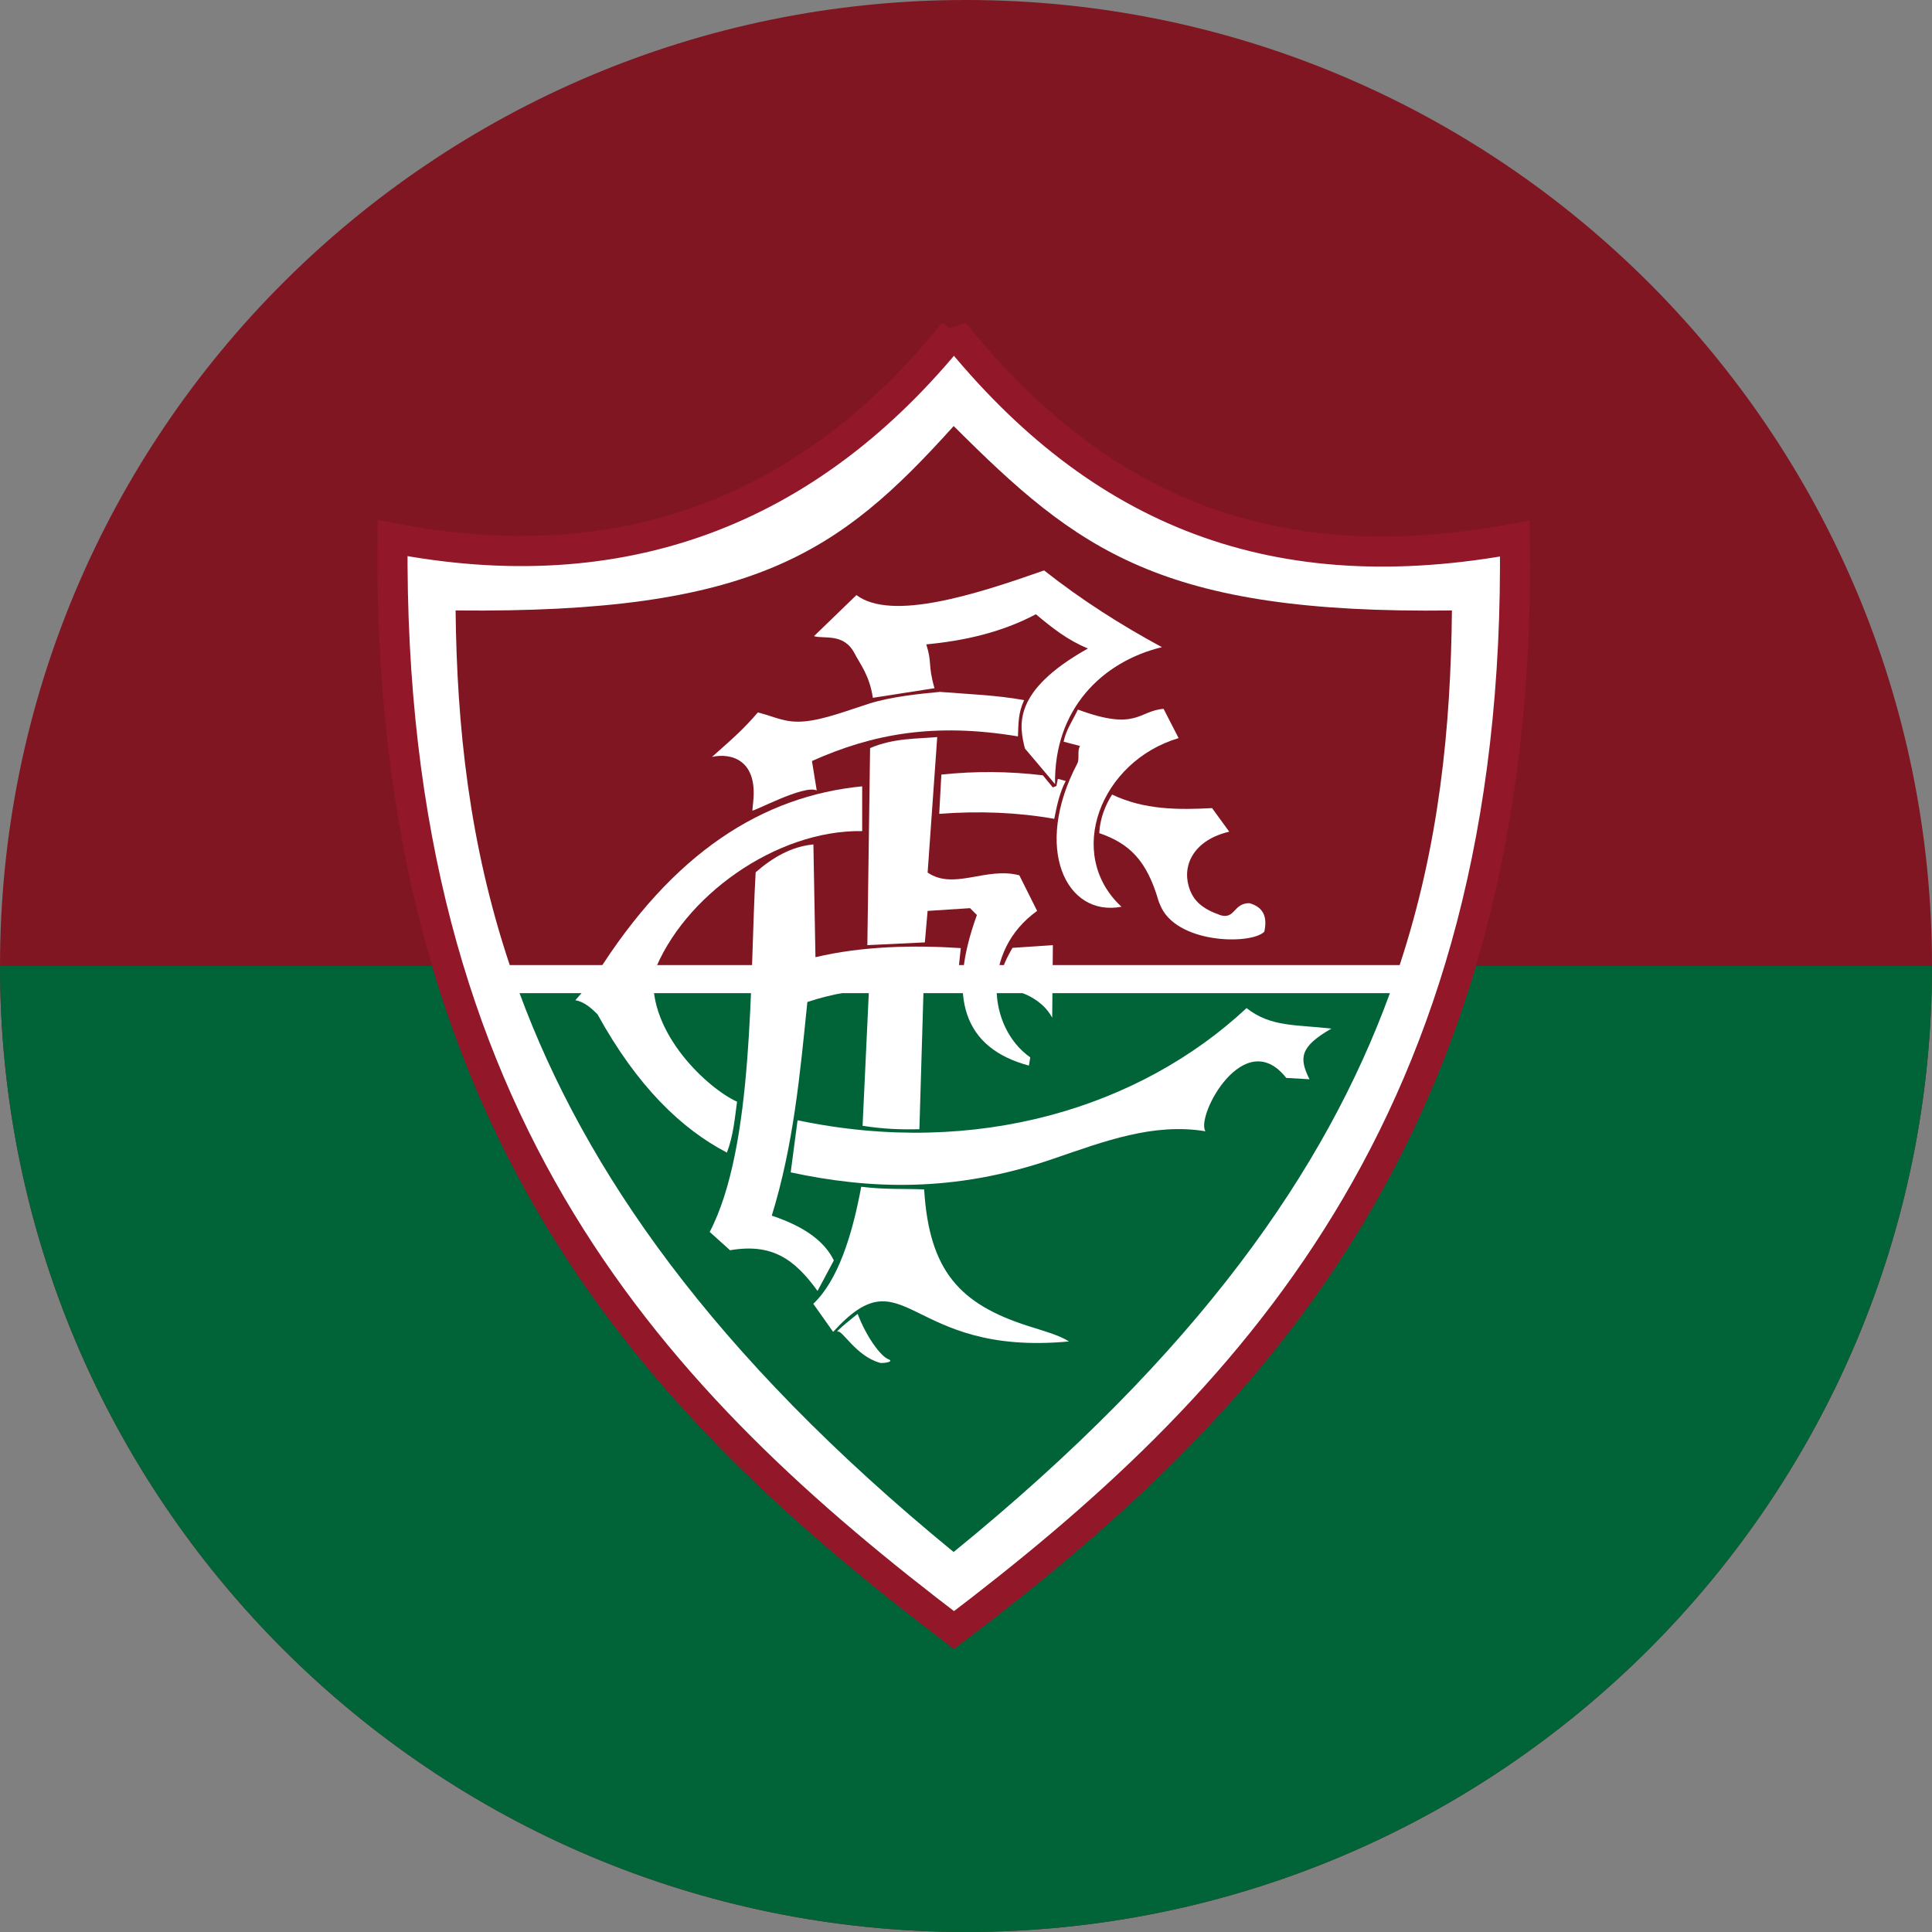 <svg width="64" height="64" viewBox="0 0 64 64" fill="none" xmlns="http://www.w3.org/2000/svg">
<rect x="0" y="0" width="64" height="64" fill="#808080" stroke="none"/>
<g clip-path="url(#clip0_448_408)">
<path d="M32 64C49.673 64 64 49.673 64 32C64 14.327 49.673 0 32 0C14.327 0 0 14.327 0 32C0 49.673 14.327 64 32 64Z" fill="#7F1622"/>
<path d="M32 64C49.673 64 64 49.673 64 32C49.5 32 49.673 32 32 32C14.327 32 14.5 32 0 32C0 49.673 14.327 64 32 64Z" fill="#016438"/>
<path fill-rule="evenodd" clip-rule="evenodd" d="M31.601 11.001C26.788 16.969 20.573 19.297 13.002 17.823C12.827 37.347 21.832 46.571 31.602 54C41.268 46.669 50.438 37.29 50.184 17.841C42.323 19.301 36.456 17.036 31.601 11V11.001Z" fill="white" stroke="#911729" stroke-miterlimit="2.61"/>
<path fill-rule="evenodd" clip-rule="evenodd" d="M46.042 32.9C43.912 38.74 39.703 44.811 31.59 51.412C23.57 44.845 19.364 38.729 17.211 32.9H46.042Z" fill="#016438"/>
<path fill-rule="evenodd" clip-rule="evenodd" d="M15.092 20.222C24.955 20.325 27.79 18.336 31.592 14.113C35.697 18.211 38.417 20.349 48.097 20.222C48.059 24.102 47.677 27.986 46.366 31.97H16.886C15.537 27.937 15.135 24.038 15.092 20.22V20.222Z" fill="#7F1622"/>
<path fill-rule="evenodd" clip-rule="evenodd" d="M26.963 21.073C27.293 21.177 27.952 20.954 28.311 21.649C28.49 21.995 28.807 22.378 28.914 23.116L30.956 22.798C30.727 21.994 30.886 21.975 30.684 21.346C31.948 21.225 33.172 20.952 34.315 20.348C34.874 20.816 35.374 21.209 36.04 21.482C33.507 22.899 33.766 24.047 33.952 24.795L34.95 25.975C34.91 23.498 36.504 21.919 38.49 21.438C37.132 20.704 35.824 19.872 34.587 18.896C32.328 19.691 29.539 20.588 28.37 19.713L26.963 21.075V21.073Z" fill="white"/>
<path fill-rule="evenodd" clip-rule="evenodd" d="M24.924 26.845C24.916 26.922 26.633 25.979 27.055 26.185L26.897 25.21C28.901 24.312 30.946 23.931 33.721 24.394C33.74 23.956 33.725 23.63 33.925 23.192C33.003 23.026 32.081 22.995 31.137 22.92C30.479 22.98 29.511 23.081 28.801 23.305C28.092 23.53 27.324 23.831 26.67 23.895C26.016 23.959 25.702 23.751 25.105 23.6C24.614 24.167 24.327 24.416 23.586 25.074C24.186 24.937 25.088 25.146 24.954 26.525L24.923 26.845H24.924Z" fill="white"/>
<path fill-rule="evenodd" clip-rule="evenodd" d="M35.706 23.505C37.66 24.23 37.706 23.547 38.545 23.481L39.043 24.451C36.467 25.215 35.26 28.284 37.15 30.037C35.308 30.387 34.215 28.091 35.686 25.296C35.771 25.135 35.674 24.877 35.778 24.712L35.233 24.569C35.328 24.143 35.518 23.907 35.707 23.503L35.706 23.505Z" fill="white"/>
<path fill-rule="evenodd" clip-rule="evenodd" d="M36.84 26.32C36.627 26.651 36.438 27.101 36.414 27.598C37.419 27.944 37.991 28.507 38.378 29.844C38.389 29.884 38.41 29.923 38.426 29.965C38.935 31.272 41.447 31.306 41.882 30.864C41.992 30.359 41.842 30.044 41.384 29.918C40.856 29.922 40.919 30.451 40.437 30.32C39.846 30.112 39.519 29.855 39.377 29.357C39.164 28.615 39.584 27.817 40.72 27.551L40.152 26.77C39.028 26.829 37.899 26.829 36.839 26.32H36.84Z" fill="white"/>
<path fill-rule="evenodd" clip-rule="evenodd" d="M35.303 25.87L35.042 25.8L34.995 26.037L34.876 26.084L34.545 25.683C33.425 25.549 32.304 25.54 31.184 25.659L31.113 26.96C32.439 26.858 33.725 26.912 34.924 27.125C35.011 26.683 35.098 26.265 35.303 25.87Z" fill="white"/>
<path fill-rule="evenodd" clip-rule="evenodd" d="M28.823 24.78L28.732 31.309L30.637 31.218L30.728 30.175L32.134 30.084L32.361 30.311C31.363 33.063 31.937 34.724 34.084 35.299L34.129 35.027C32.708 34.029 32.497 31.504 34.356 30.175L33.767 28.996C32.663 28.703 31.605 29.5 30.729 28.905L31.047 24.417C30.351 24.477 29.61 24.447 28.824 24.78H28.823Z" fill="white"/>
<path fill-rule="evenodd" clip-rule="evenodd" d="M26.42 37.113L26.193 38.836C28.772 39.39 31.595 39.523 34.9 38.383C36.578 37.808 38.209 37.188 39.932 37.475C39.6 36.977 41.218 33.939 42.608 35.707L43.379 35.752C43.032 35.057 43.047 34.679 44.105 34.074C42.941 33.938 42.094 34.029 41.294 33.394C37.766 36.686 32.354 38.355 26.423 37.111L26.42 37.113Z" fill="white"/>
<path fill-rule="evenodd" clip-rule="evenodd" d="M33.54 31.399C33.245 31.913 33.109 32.223 33.177 32.737C33.918 32.806 34.568 33.168 34.855 33.712L34.878 31.309L33.54 31.399Z" fill="white"/>
<path fill-rule="evenodd" clip-rule="evenodd" d="M28.783 32.834L28.574 37.294C29.273 37.4 29.818 37.422 30.456 37.407L30.592 32.828L28.783 32.834Z" fill="white"/>
<path fill-rule="evenodd" clip-rule="evenodd" d="M28.527 39.312C29.324 39.413 30.006 39.371 30.614 39.402C30.779 42.111 31.802 43.205 34.069 43.929C34.524 44.074 35.082 44.225 35.413 44.437C30.003 44.944 30.017 41.46 27.599 44.12L26.941 43.19C27.754 42.425 28.231 40.927 28.529 39.313L28.527 39.312Z" fill="white"/>
<path fill-rule="evenodd" clip-rule="evenodd" d="M28.562 26.048C25.282 26.368 22.294 28.221 19.733 32.316C19.534 32.602 19.133 33.05 19.059 33.134C19.394 33.192 19.637 33.452 19.792 33.598C21.117 36.001 22.575 37.395 24.08 38.181C24.294 37.619 24.338 37.057 24.416 36.495C23.484 36.08 21.462 34.249 21.652 32.248C22.619 29.699 25.708 27.485 28.561 27.531V26.048H28.562Z" fill="white"/>
<path fill-rule="evenodd" clip-rule="evenodd" d="M25.029 28.898C25.604 28.396 26.226 28.041 26.945 27.973L27.013 31.709C28.564 31.339 30.276 31.305 31.827 31.407L31.698 32.619C30.115 32.653 28.362 32.653 26.745 33.192C26.498 35.618 26.284 37.944 25.566 40.27C26.745 40.663 27.341 41.179 27.622 41.752L27.082 42.764C26.329 41.725 25.588 41.174 24.184 41.416L23.51 40.809C24.992 37.967 24.829 32.448 25.032 28.898H25.029Z" fill="white"/>
<path fill-rule="evenodd" clip-rule="evenodd" d="M27.755 44.112C27.906 44.062 28.362 44.921 29.136 45.14C29.174 45.176 29.676 45.122 29.422 45.022C29.169 44.922 28.697 44.28 28.411 43.523C28.411 43.523 27.602 44.162 27.753 44.112H27.755Z" fill="white"/>
</g>
<defs>
<clipPath id="clip0_448_408">
<rect width="64" height="64" fill="white"/>
</clipPath>
</defs>
</svg>
